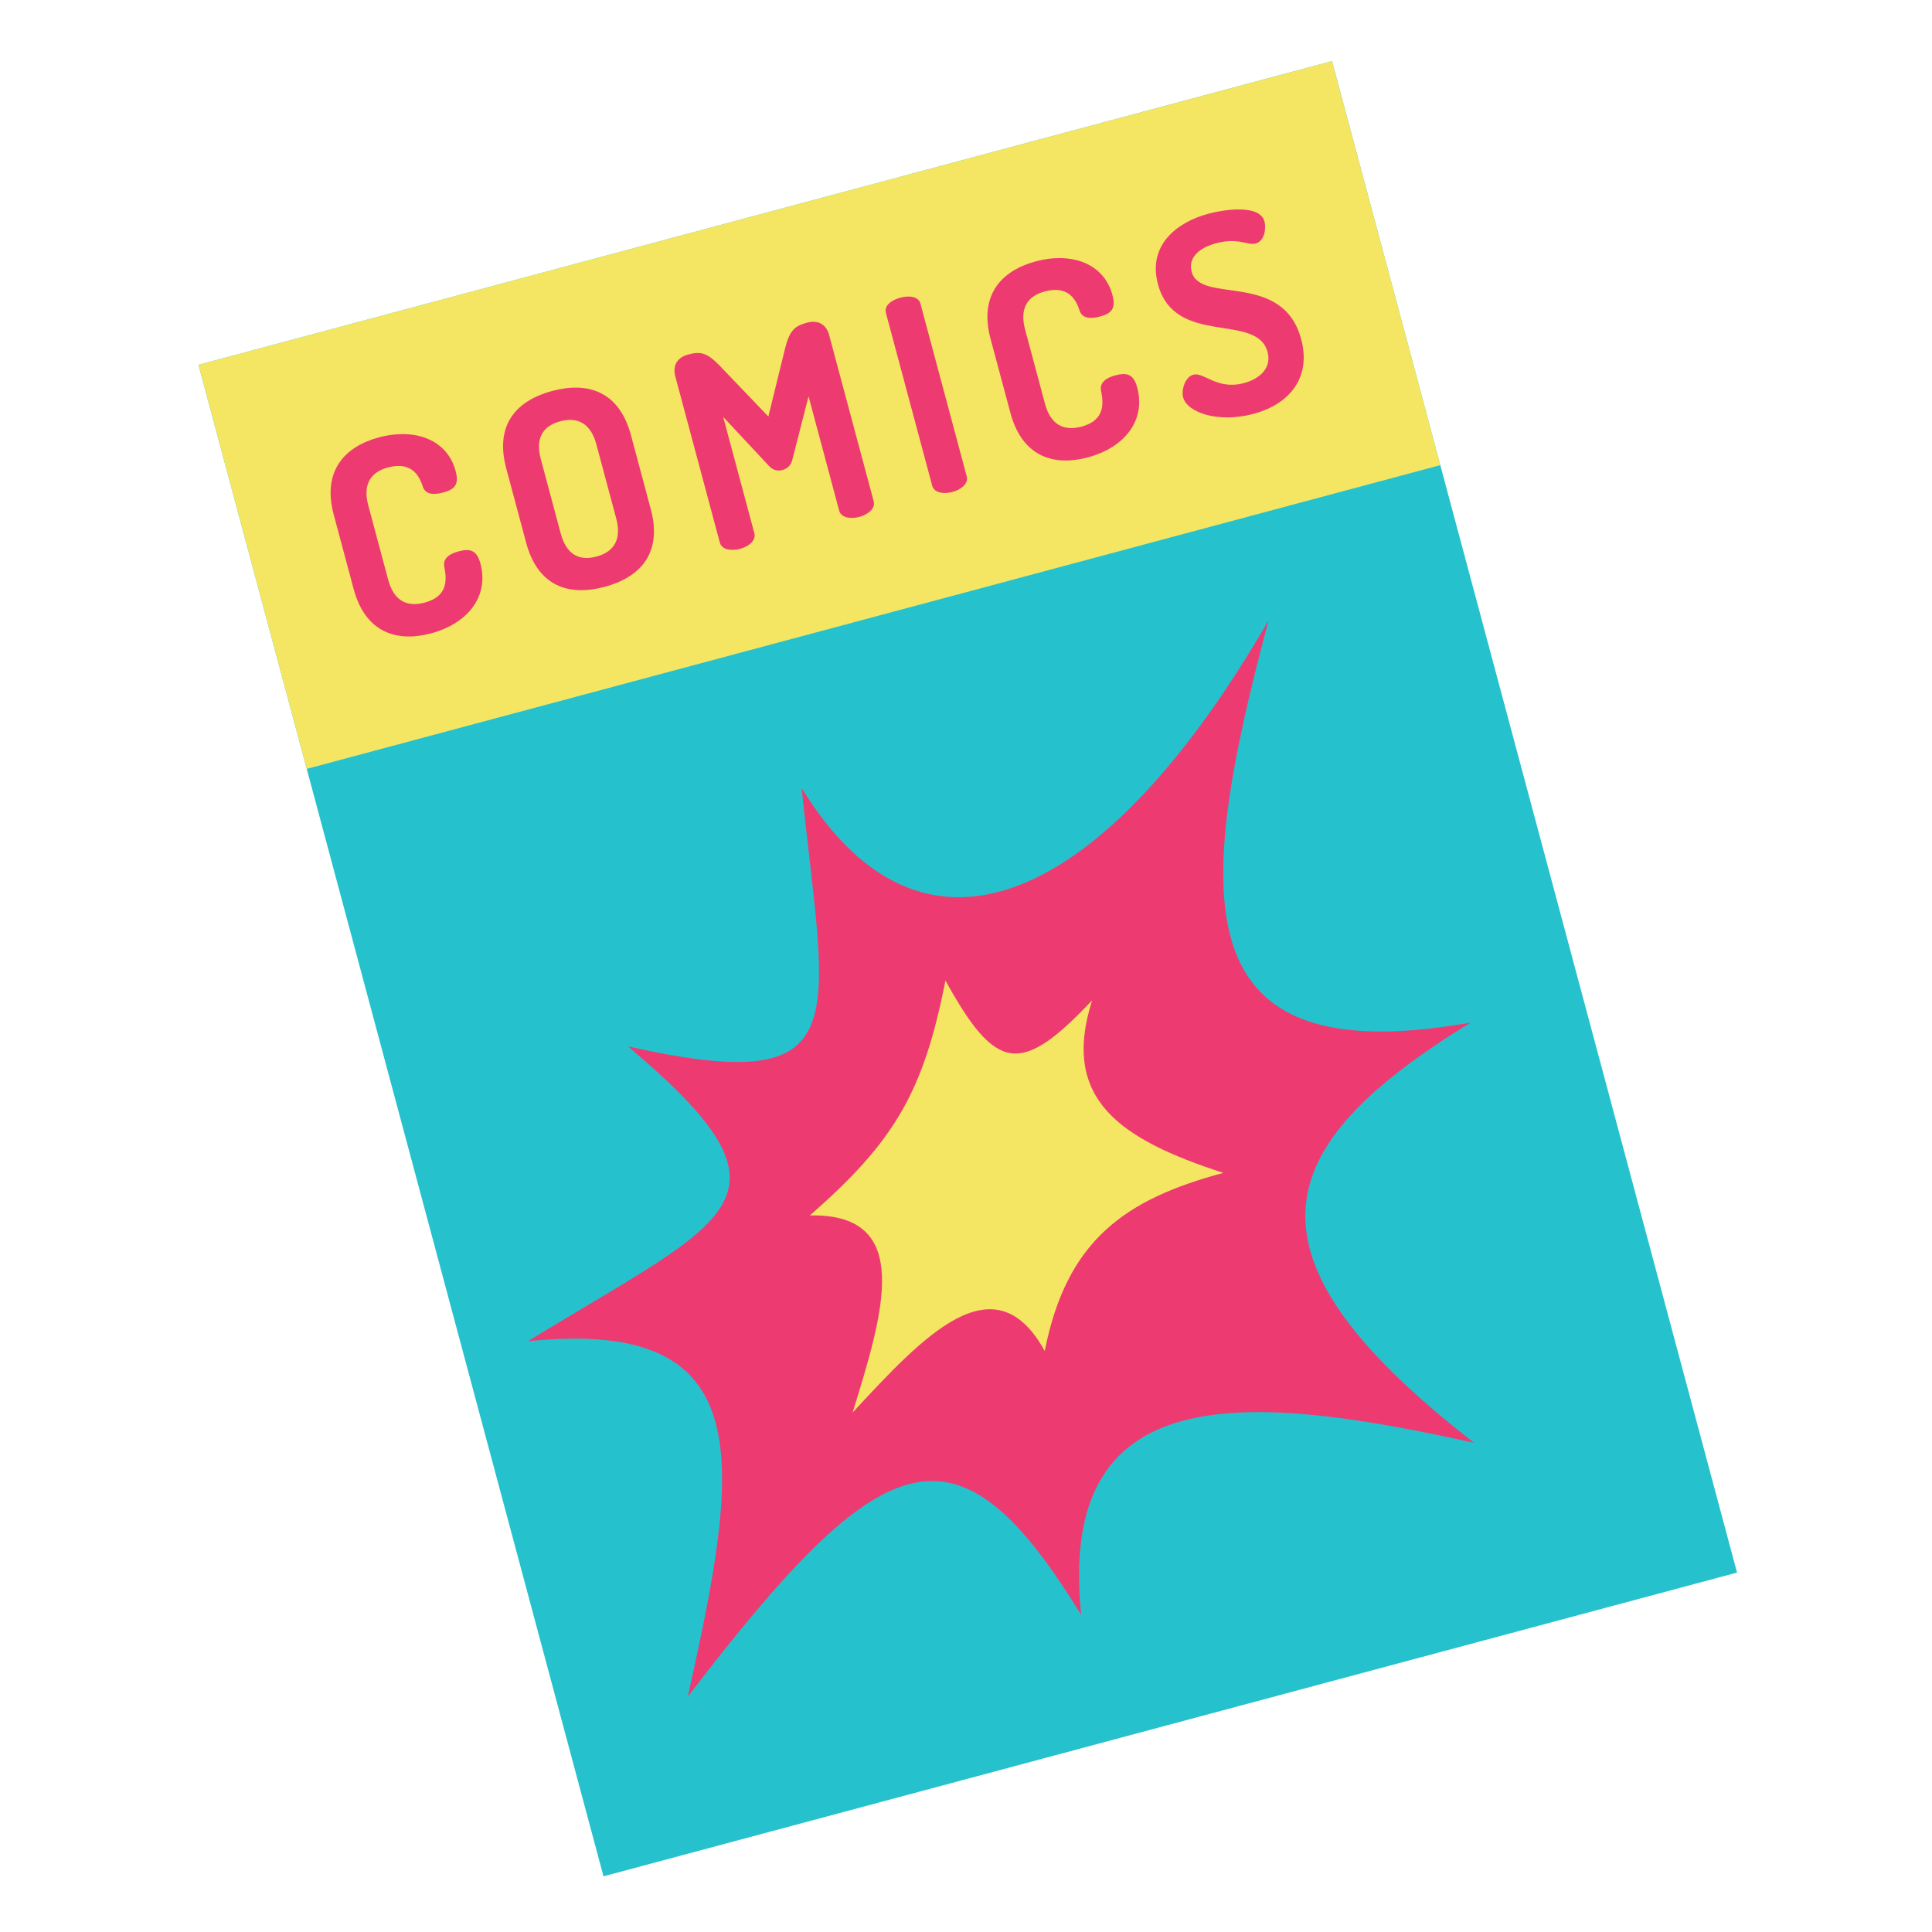 <svg width="77" height="77" viewBox="0 0 77 77" fill="none" xmlns="http://www.w3.org/2000/svg">
<g clip-path="url(#clip0)">
<path d="M53.088 2.434L7.91 14.54L24.052 74.781L69.23 62.675L53.088 2.434Z" fill="#25C2CE"/>
<path d="M53.088 2.434L7.91 14.54L12.225 30.644L57.403 18.538L53.088 2.434Z" fill="#F4E662"/>
<path d="M15.464 18.63C14.755 18.82 14.457 19.32 14.678 20.146L15.47 23.101C15.692 23.928 16.199 24.212 16.93 24.016C17.894 23.758 17.794 23.046 17.707 22.593C17.64 22.259 17.909 22.073 18.269 21.977C18.745 21.849 19.005 21.927 19.15 22.468C19.493 23.749 18.663 24.846 17.18 25.243C15.845 25.601 14.567 25.239 14.093 23.47L13.301 20.515C12.827 18.746 13.764 17.791 15.098 17.433C16.571 17.039 17.83 17.542 18.159 18.771C18.307 19.322 18.118 19.508 17.652 19.633C17.26 19.738 16.943 19.698 16.847 19.383C16.738 19.061 16.471 18.36 15.464 18.63Z" fill="#ED3B72"/>
<path d="M20.969 21.628L20.177 18.672C19.703 16.903 20.608 15.957 22.006 15.582C23.404 15.207 24.672 15.572 25.146 17.341L25.938 20.296C26.412 22.065 25.496 23.014 24.098 23.389C22.7 23.764 21.443 23.397 20.969 21.628ZM23.768 17.71C23.544 16.873 23.018 16.605 22.33 16.79C21.631 16.977 21.33 17.466 21.555 18.303L22.347 21.258C22.571 22.095 23.076 22.369 23.775 22.181C24.463 21.997 24.785 21.502 24.56 20.665L23.768 17.71Z" fill="#ED3B72"/>
<path d="M31.576 18.331C31.516 18.575 31.353 18.686 31.183 18.732C31.014 18.777 30.827 18.759 30.654 18.578L28.823 16.616L30.066 21.256C30.143 21.542 29.833 21.784 29.494 21.875C29.144 21.969 28.766 21.911 28.689 21.625L26.915 15.005C26.779 14.496 27.07 14.225 27.419 14.132C27.917 13.998 28.168 14.045 28.685 14.576L30.623 16.6L31.291 13.878C31.473 13.159 31.677 12.991 32.175 12.857C32.525 12.763 32.912 12.853 33.048 13.361L34.822 19.982C34.899 20.268 34.589 20.51 34.25 20.601C33.901 20.695 33.522 20.637 33.445 20.351L32.225 15.796L31.576 18.331Z" fill="#ED3B72"/>
<path d="M35.308 12.472C35.228 12.176 35.533 11.958 35.883 11.864C36.222 11.773 36.606 11.806 36.685 12.103L38.53 18.989C38.607 19.275 38.297 19.517 37.958 19.608C37.608 19.701 37.23 19.644 37.153 19.358L35.308 12.472Z" fill="#ED3B72"/>
<path d="M41.641 11.615C40.931 11.806 40.634 12.305 40.855 13.132L41.647 16.087C41.868 16.913 42.376 17.197 43.107 17.002C44.071 16.743 43.971 16.032 43.884 15.579C43.817 15.244 44.085 15.059 44.446 14.962C44.922 14.835 45.182 14.913 45.326 15.453C45.67 16.735 44.84 17.832 43.356 18.229C42.022 18.587 40.744 18.225 40.27 16.456L39.478 13.501C39.004 11.732 39.941 10.777 41.275 10.419C42.748 10.024 44.007 10.527 44.336 11.756C44.483 12.307 44.295 12.494 43.829 12.619C43.437 12.724 43.12 12.684 43.024 12.369C42.915 12.046 42.648 11.346 41.641 11.615Z" fill="#ED3B72"/>
<path d="M50.518 14.028C50.093 12.439 46.823 13.838 46.15 11.327C45.727 9.749 46.938 8.845 48.156 8.519C48.781 8.351 50.209 8.128 50.396 8.827C50.461 9.07 50.423 9.603 50.041 9.705C49.713 9.793 49.361 9.456 48.471 9.694C47.709 9.899 47.357 10.322 47.493 10.831C47.845 12.145 51.123 10.778 51.859 13.521C52.264 15.036 51.415 16.104 49.953 16.496C48.566 16.867 47.319 16.452 47.154 15.838C47.075 15.541 47.231 15.022 47.559 14.934C47.994 14.818 48.498 15.557 49.579 15.267C50.214 15.097 50.689 14.664 50.518 14.028Z" fill="#ED3B72"/>
<path d="M58.754 57.506C49.065 49.989 50.567 45.686 58.621 40.753C47.061 42.807 47.593 35.817 50.561 24.719C44.149 35.825 36.883 39.459 31.95 31.405C32.914 40.8 34.286 43.763 25.029 41.705C32.281 47.815 29.094 48.521 21.04 53.455C30.436 52.491 29.469 58.367 27.411 67.624C35.266 57.351 38.156 56.311 43.09 64.364C42.126 54.969 49.497 55.448 58.754 57.506Z" fill="#ED3B72"/>
<path d="M48.756 46.746C44.644 45.409 42.266 43.822 43.526 39.87C40.678 42.89 39.696 42.729 37.681 39.08C36.81 43.503 35.671 45.475 32.277 48.441C36.442 48.353 35.207 52.333 33.981 56.297C36.801 53.253 39.631 50.194 41.638 53.845C42.509 49.423 44.847 47.793 48.756 46.746Z" fill="#F4E662"/>
</g>
<defs>
<clipPath id="clip0">
<rect width="62.366" height="62.366" fill="white" transform="translate(0.379 16.558) rotate(-15)"/>
</clipPath>
</defs>
</svg>
